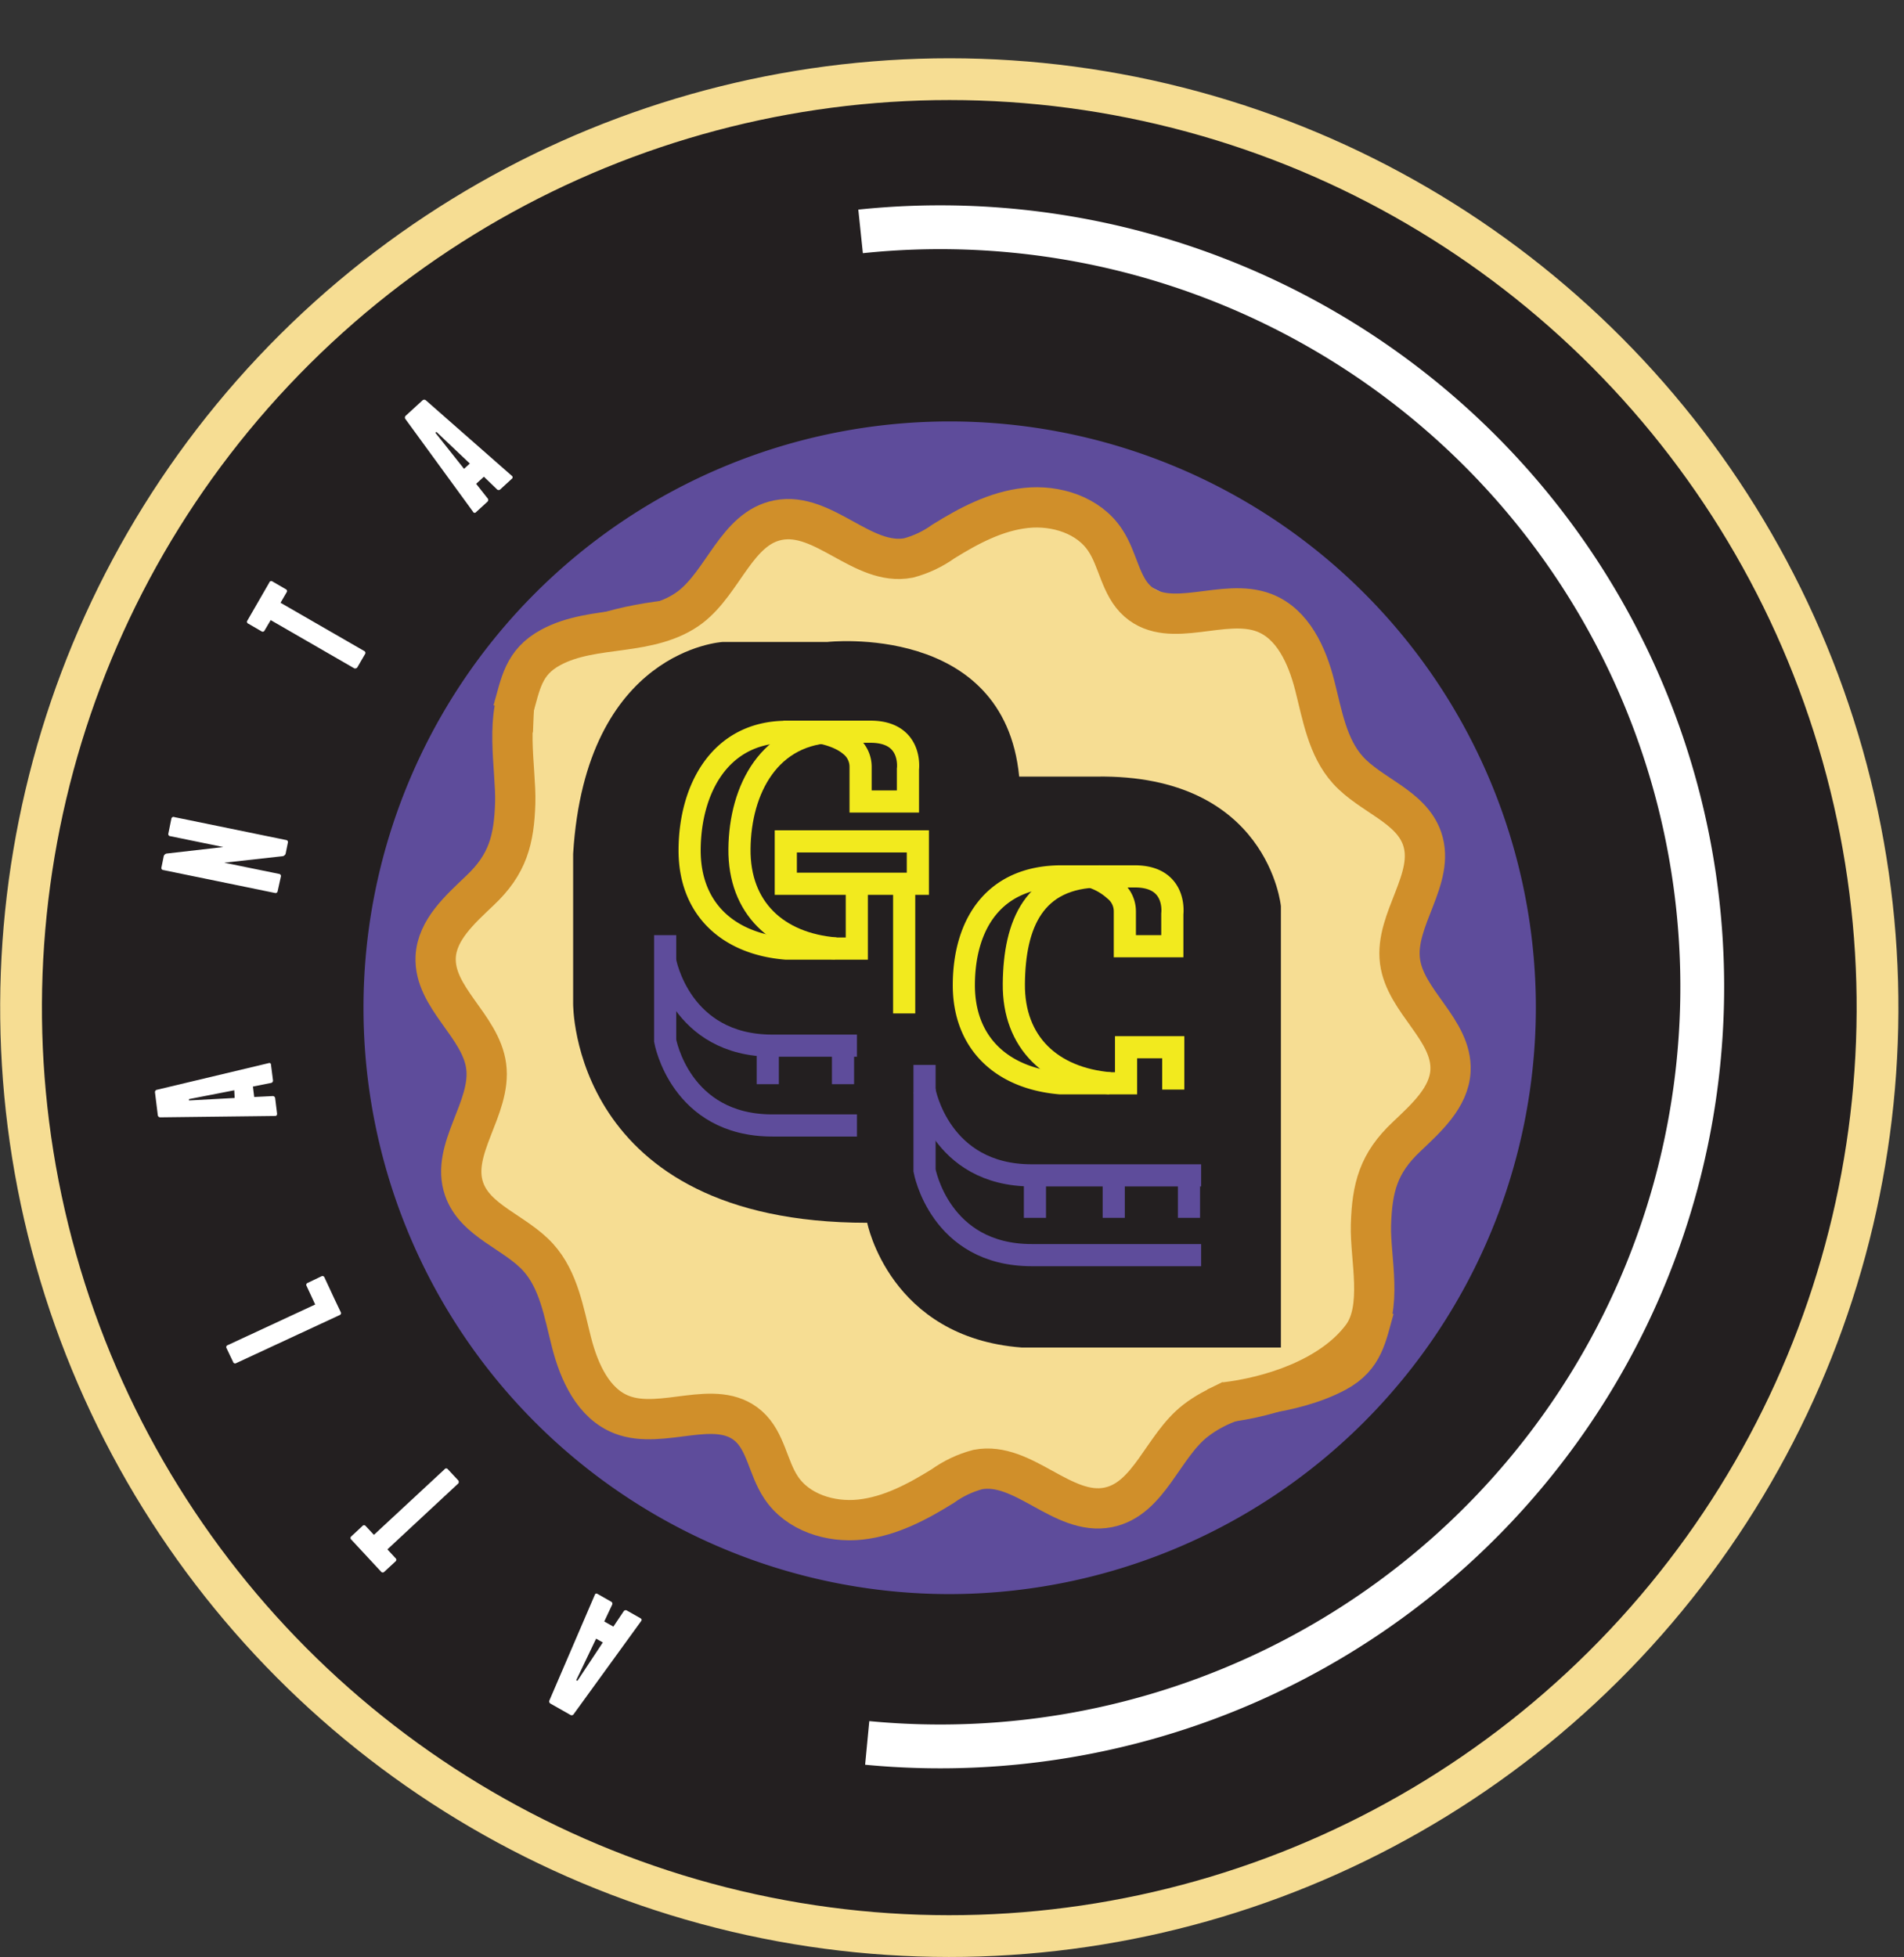 <?xml version="1.0" encoding="UTF-8" standalone="no"?>
<svg
   id="Layer_1"
   data-name="Layer 1"
   viewBox="0 0 292.197 300.284"
   version="1.1"
   sodipodi:docname="ATL.svg"
   width="292.197"
   height="300.284"
   inkscape:version="1.1.1 (3bf5ae0d25, 2021-09-20)"
   inkscape:export-filename="C:\Users\bigbu\OneDrive\Desktop\ATL.png"
   inkscape:export-xdpi="165.58157"
   inkscape:export-ydpi="165.58157"
   xmlns:inkscape="http://www.inkscape.org/namespaces/inkscape"
   xmlns:sodipodi="http://sodipodi.sourceforge.net/DTD/sodipodi-0.dtd"
   xmlns="http://www.w3.org/2000/svg"
   xmlns:svg="http://www.w3.org/2000/svg"
   xmlns:rdf="http://www.w3.org/1999/02/22-rdf-syntax-ns#"
   xmlns:cc="http://creativecommons.org/ns#"
   xmlns:dc="http://purl.org/dc/elements/1.1/">
  <rect x="0" y="0" width="292.197" height="300.284" fill="#333333" stroke="none"/>
  <sodipodi:namedview
     pagecolor="#ffffff"
     bordercolor="#666666"
     borderopacity="1"
     objecttolerance="10"
     gridtolerance="10"
     guidetolerance="10"
     inkscape:pageopacity="0"
     inkscape:pageshadow="2"
     inkscape:window-width="1920"
     inkscape:window-height="1017"
     id="namedview296"
     showgrid="false"
     inkscape:zoom="1.7800234"
     inkscape:cx="103.65032"
     inkscape:cy="148.03176"
     inkscape:window-x="-8"
     inkscape:window-y="-8"
     inkscape:window-maximized="1"
     inkscape:current-layer="Layer_1"
     inkscape:pagecheckerboard="0"
     showguides="true"
     inkscape:guide-bbox="true">
    <sodipodi:guide
       position="-89.774,8.802"
       orientation="1,0"
       id="guide54861" />
  </sodipodi:namedview>
  <defs
     id="defs4">
    <inkscape:path-effect
       effect="spiro"
       id="path-effect54859"
       is_visible="true"
       lpeversion="1" />
    <style
       id="style2">.cls-1{fill:#f15d24;}.cls-11,.cls-2{fill:#5e4c9b;}.cls-3{fill:#f2ea1e;}.cls-10,.cls-19,.cls-4,.cls-7{fill:#231f20;}.cls-18,.cls-5{fill:#d08f2a;}.cls-12,.cls-13,.cls-6{fill:#f6dd93;}.cls-10,.cls-12,.cls-13,.cls-15,.cls-19,.cls-7{stroke:#f6dd93;}.cls-10,.cls-11,.cls-13,.cls-14,.cls-15,.cls-17,.cls-18,.cls-19,.cls-20,.cls-21,.cls-22,.cls-23,.cls-7,.cls-8,.cls-9{stroke-miterlimit:10;}.cls-7,.cls-9{stroke-width:9.31px;}.cls-14,.cls-15,.cls-17,.cls-20,.cls-21,.cls-22,.cls-23,.cls-8,.cls-9{fill:none;}.cls-20,.cls-22,.cls-8{stroke:#f2ea1e;}.cls-8{stroke-width:7.45px;}.cls-11,.cls-21,.cls-23,.cls-9{stroke:#5e4c9b;}.cls-10,.cls-12,.cls-13,.cls-15{stroke-width:6.41px;}.cls-11,.cls-14,.cls-17{stroke-width:6.18px;}.cls-12{stroke-linecap:round;stroke-linejoin:round;}.cls-14,.cls-18{stroke:#d08f2a;}.cls-16{fill:#fff;}.cls-17{stroke:#fff;}.cls-18,.cls-19,.cls-21{stroke-width:6.59px;}.cls-20{stroke-width:5.28px;}.cls-22{stroke-width:3.56px;}.cls-23{stroke-width:4.45px;}</style>
  </defs>
  <g
     id="SlHar6"
     transform="translate(-104.388,-346.278)">
    <path
       class="cls-1"
       d="m 150.51,429.93 a 31.64,31.64 0 0 1 -3.84,-2.66 c -1.6,-1.15 -1.59,-1.18 -3.19,0 -1.29,0.91 -2.57,1.85 -3.89,2.81 -0.17,-0.33 0,-0.57 0.08,-0.8 0.53,-1.65 1.06,-3.3 1.63,-4.94 a 0.88,0.88 0 0 0 -0.37,-1.17 c -1.48,-1 -2.92,-2.13 -4.38,-3.2 -0.13,-0.1 -0.25,-0.22 -0.53,-0.47 h 2.33 c 1.32,0 2.65,0 4,-0.07 a 0.7,0.7 0 0 0 0.75,-0.59 c 0.61,-2 1.26,-3.89 2,-6 0.55,1.66 1.07,3.13 1.52,4.62 0.61,2 0.59,2.05 2.75,2.05 h 4.84 l -2.44,1.79 c -0.89,0.66 -1.76,1.33 -2.66,2 a 0.72,0.72 0 0 0 -0.3,1 c 0.57,1.67 1.1,3.34 1.63,5 0.07,0.23 0.11,0.47 0.16,0.71 z"
       id="path6"
       inkscape:connector-curvature="0"
       style="fill:#f15d24" />
    <path
       class="cls-1"
       d="m 150.53,429.91 0.06,0.08 -0.08,-0.06 z"
       id="path8"
       inkscape:connector-curvature="0"
       style="fill:#f15d24" />
  </g>
  <circle
     class="cls-10"
     cx="-117.002"
     cy="177.301"
     r="142.45"
     transform="rotate(-76.72)"
     id="circle161"
     style="fill:#231f20;stroke:#f6dd93;stroke-width:6.41px;stroke-miterlimit:10" />
  <path
     style="opacity:1;fill:none;fill-opacity:1;stroke:#ffffff;stroke-width:6.722;stroke-linecap:butt;stroke-linejoin:round;stroke-miterlimit:4;stroke-dasharray:none;stroke-opacity:1;paint-order:stroke fill markers"
     id="path65337"
     transform="scale(-1,1)"
     sodipodi:type="arc"
     sodipodi:cx="-144.28281"
     sodipodi:cy="151.4091"
     sodipodi:rx="116.95386"
     sodipodi:ry="116.54359"
     sodipodi:start="1.4749161"
     sodipodi:end="4.8169974"
     sodipodi:arc-type="arc"
     d="m -133.086,267.417 a 116.954,116.544 0 0 1 -110.74,-54.829 116.954,116.544 0 0 1 0.54,-123.221 116.954,116.544 0 0 1 111.216,-53.864"
     sodipodi:open="true" />
  <path
     class="cls-11"
     d="m 145.692,241.492 a 86.87,86.87 0 1 1 86.92,-86.87 87,87 0 0 1 -86.92,86.87 z"
     id="path163"
     inkscape:connector-curvature="0"
     style="fill:#5e4c9b;stroke:#5e4c9b;stroke-width:6.18px;stroke-miterlimit:10" />
  <path
     class="cls-12"
     d="m 102.452,105.642 -13.17,0.82 c 0,0 -7,1.65 -7,10.3 v 12.76"
     id="path165"
     inkscape:connector-curvature="0"
     style="fill:#f6dd93;stroke:#f6dd93;stroke-width:6.41px;stroke-linecap:round;stroke-linejoin:round" />
  <path
     class="cls-12"
     d="m 83.182,132.972 -10.57,7.88 c 0,0 -5,5.2 -0.25,12.45 l 7,10.69"
     id="path167"
     inkscape:connector-curvature="0"
     style="fill:#f6dd93;stroke:#f6dd93;stroke-width:6.41px;stroke-linecap:round;stroke-linejoin:round" />
  <path
     class="cls-12"
     d="m 81.022,164.262 -6.93,11.23 c 0,0 -2.69,6.67 4.37,11.66 l 10.42,7.36"
     id="path169"
     inkscape:connector-curvature="0"
     style="fill:#f6dd93;stroke:#f6dd93;stroke-width:6.41px;stroke-linecap:round;stroke-linejoin:round" />
  <path
     class="cls-12"
     d="m 89.422,195.192 2.06,13 c 0,0 2.3,6.81 10.91,6 l 12.7,-1.2"
     id="path171"
     inkscape:connector-curvature="0"
     style="fill:#f6dd93;stroke:#f6dd93;stroke-width:6.41px;stroke-linecap:round;stroke-linejoin:round" />
  <path
     class="cls-12"
     d="m 116.782,215.082 6.49,11.5 c 0,0 4.54,5.57 12.32,1.8 l 11.48,-5.58"
     id="path173"
     inkscape:connector-curvature="0"
     style="fill:#f6dd93;stroke:#f6dd93;stroke-width:6.41px;stroke-linecap:round;stroke-linejoin:round" />
  <path
     class="cls-12"
     d="m 152.962,221.462 11.7,6.12 c 0,0 6.84,2.21 11.31,-5.18 l 6.64,-10.92"
     id="path175"
     inkscape:connector-curvature="0"
     style="fill:#f6dd93;stroke:#f6dd93;stroke-width:6.41px;stroke-linecap:round;stroke-linejoin:round" />
  <path
     class="cls-12"
     d="m 185.772,209.562 13.19,-0.43 c 0,0 7,-1.44 7.3,-10.08 l 0.38,-12.76"
     id="path177"
     inkscape:connector-curvature="0"
     style="fill:#f6dd93;stroke:#f6dd93;stroke-width:6.41px;stroke-linecap:round;stroke-linejoin:round" />
  <circle
     class="cls-13"
     cx="145.692"
     cy="154.622"
     r="68.35"
     id="circle179"
     style="fill:#f6dd93;stroke:#f6dd93;stroke-width:6.41px;stroke-miterlimit:10" />
  <circle
     class="cls-15"
     cx="145.692"
     cy="154.622"
     r="68.35"
     id="circle189"
     style="fill:none;stroke:#f6dd93;stroke-width:6.41px;stroke-miterlimit:10" />
  <path
     class="cls-14"
     d="m 102.287,95.202 c -7,0.81 -16.949,3.17 -21.699,9.49 -3.31,4.4 -1.367,13.34 -1.517,18.47 -0.18,5.7 -1.14,9.46 -5.47,13.52 -3,2.86 -6.54,6 -6.74,10.15 -0.29,6.26 6.94,10.56 7.75,16.76 0.85,6.44 -5.51,12.69 -3.39,18.83 1.71,4.95 7.86,6.62 11.38,10.51 3.15,3.48 3.93,8.42 5.1,13 1.17,4.58 3.35,9.44 7.74,11.13 6.22,2.39 14.39,-2.66 19.41,1.73 2.69,2.36 3,6.42 5,9.41 2.53,3.85 7.58,5.44 12.16,4.95 4.58,-0.49 8.77,-2.72 12.68,-5.15 1.619,-1.161 3.435,-2.018 5.36,-2.53 7,-1.32 13,7.18 20,5.81 6.33,-1.25 8.35,-9.4 13.46,-13.34 3,-2.29 6.549,-3.562 10.269,-4.072 3.72,-0.51 7.981,-1.592 11.281,-3.372 4.27,-2.3 4.63,-5.58 5.83,-9.75"
     id="path191"
     inkscape:connector-curvature="0"
     style="fill:none;stroke:#d08f2a;stroke-width:6.18px;stroke-miterlimit:10"
     sodipodi:nodetypes="ccccccccscccsccccscc" />
  <path
     class="cls-16"
     d="m 91.272,244.722 c 0.08,-0.23 0.23,-0.28 0.44,-0.16 l 2.06,1.17 a 0.35,0.35 0 0 1 0.16,0.5 l -1.2,2.55 1.4,0.79 1.57,-2.34 a 0.37,0.37 0 0 1 0.52,-0.12 l 2.06,1.17 c 0.21,0.12 0.24,0.27 0.09,0.47 l -10.32,14.23 a 0.37,0.37 0 0 1 -0.54,0.12 l -3,-1.7 a 0.39,0.39 0 0 1 -0.19,-0.52 z m 0.21,6.7 -3.05,6.37 0.18,0.1 3.9,-5.89 z"
     id="path193"
     inkscape:connector-curvature="0"
     style="fill:#ffffff" />
  <path
     class="cls-16"
     d="m 53.912,235.722 1.7,-1.58 a 0.32,0.32 0 0 1 0.51,0 l 1.26,1.35 10.84,-10.06 a 0.31,0.31 0 0 1 0.51,0 l 1.58,1.69 a 0.37,0.37 0 0 1 0.09,0.25 0.33,0.33 0 0 1 -0.11,0.27 l -10.84,10.08 1.24,1.34 a 0.32,0.32 0 0 1 0,0.51 l -1.7,1.57 a 0.32,0.32 0 0 1 -0.51,0 l -4.57,-4.92 a 0.32,0.32 0 0 1 0,-0.5 z"
     id="path195"
     inkscape:connector-curvature="0"
     style="fill:#ffffff" />
  <path
     class="cls-16"
     d="m 47.222,196.832 2.09,-1 a 0.33,0.33 0 0 1 0.49,0.18 l 1.48,3.19 v 0 0 l 1,2.1 a 0.32,0.32 0 0 1 -0.18,0.48 l -15.85,7.36 a 0.32,0.32 0 0 1 -0.48,-0.18 l -1,-2.1 a 0.32,0.32 0 0 1 0.18,-0.48 l 13.42,-6.23 -1.36,-2.93 a 0.32,0.32 0 0 1 0.21,-0.39 z"
     id="path197"
     inkscape:connector-curvature="0"
     style="fill:#ffffff" />
  <path
     class="cls-16"
     d="m 41.202,163.122 c 0.23,-0.07 0.37,0 0.39,0.26 l 0.3,2.35 a 0.37,0.37 0 0 1 -0.32,0.43 l -2.76,0.55 0.2,1.6 2.81,-0.14 a 0.37,0.37 0 0 1 0.41,0.35 l 0.29,2.34 c 0,0.24 -0.08,0.36 -0.32,0.36 l -17.58,0.21 a 0.38,0.38 0 0 1 -0.41,-0.37 l -0.42,-3.41 a 0.37,0.37 0 0 1 0.3,-0.45 z m -5.25,4.16 -6.94,1.35 v 0.21 l 7,-0.38 z"
     id="path199"
     inkscape:connector-curvature="0"
     style="fill:#ffffff" />
  <path
     class="cls-16"
     d="m 26.772,125.372 17.12,3.51 a 0.32,0.32 0 0 1 0.28,0.43 l -0.33,1.63 a 0.46,0.46 0 0 1 -0.17,0.27 0.54,0.54 0 0 1 -0.26,0.15 l -9,1 8.41,1.72 a 0.33,0.33 0 0 1 0.28,0.43 l -0.49,2.21 a 0.33,0.33 0 0 1 -0.44,0.28 l -17.11,-3.51 a 0.32,0.32 0 0 1 -0.28,-0.43 l 0.34,-1.68 a 0.54,0.54 0 0 1 0.16,-0.27 0.61,0.61 0 0 1 0.27,-0.15 l 8.72,-1 -8.15,-1.67 a 0.32,0.32 0 0 1 -0.28,-0.43 l 0.46,-2.27 a 0.33,0.33 0 0 1 0.47,-0.22 z"
     id="path201"
     inkscape:connector-curvature="0"
     style="fill:#ffffff" />
  <path
     class="cls-16"
     d="m 41.842,89.232 2,1.16 a 0.32,0.32 0 0 1 0.14,0.49 l -0.93,1.6 12.82,7.39 a 0.33,0.33 0 0 1 0.14,0.5 l -1.16,2 a 0.32,0.32 0 0 1 -0.21,0.16 0.33,0.33 0 0 1 -0.29,0 l -12.81,-7.39 -0.93,1.58 a 0.32,0.32 0 0 1 -0.5,0.13 l -2,-1.16 a 0.31,0.31 0 0 1 -0.14,-0.49 l 3.35,-5.81 a 0.32,0.32 0 0 1 0.52,-0.16 z"
     id="path203"
     inkscape:connector-curvature="0"
     style="fill:#ffffff" />
  <path
     class="cls-16"
     d="m 78.532,72.992 a 0.28,0.28 0 0 1 0,0.48 l -1.74,1.6 a 0.36,0.36 0 0 1 -0.53,0 l -2,-1.93 -1.19,1.09 1.74,2.21 a 0.37,0.37 0 0 1 0,0.53 l -1.75,1.6 a 0.27,0.27 0 0 1 -0.47,-0.06 l -10.36,-14.2 a 0.38,0.38 0 0 1 0.06,-0.55 l 2.53,-2.32 a 0.39,0.39 0 0 1 0.56,0 z m -6.43,-1.87 -5.13,-4.86 -0.15,0.14 4.39,5.53 z"
     id="path205"
     inkscape:connector-curvature="0"
     style="fill:#ffffff" />
  <path
     class="cls-18"
     d="m 590.191,269.363 v 45.28 h -68.58 c -34.95,-2.64 -40.88,-33 -40.88,-33 -78.47,0 -77.81,-58 -77.81,-58 v -39.59 c 3.3,-54.07 39.56,-56 39.56,-56 h 27.67 c 0,0 46.84,-5.28 50.79,35.61 h 20.45 c 45.5,-0.66 48.8,34.28 48.8,34.28 v 71.47 z"
     id="path209"
     inkscape:connector-curvature="0"
     style="fill:#d08f2a;stroke:#d08f2a;stroke-width:6.59px;stroke-miterlimit:10" />
  <path
     class="cls-19"
     d="m 590.191,261.443 v 45.28 h -68.58 c -34.95,-2.64 -40.88,-33 -40.88,-33 -78.47,0 -77.81,-58 -77.81,-58 v -39.59 c 3.3,-54.07 39.56,-56.05 39.56,-56.05 h 27.67 c 0,0 46.84,-5.28 50.79,35.61 h 20.45 c 45.5,-0.66 48.8,34.28 48.8,34.28 z"
     id="path211"
     inkscape:connector-curvature="0"
     style="fill:#231f20;stroke:none;stroke-width:0;stroke-miterlimit:10;stroke-dasharray:none" />
  <path
     class="cls-20"
     d="m 472.391,143.823 c -17.51,0.17 -25.3,15.22 -25.46,31 -0.15,15.63 10,25.05 25.46,26.34"
     id="path213"
     inkscape:connector-curvature="0"
     style="fill:none;stroke:#f2ea1e;stroke-width:5.28px;stroke-miterlimit:10" />
  <path
     class="cls-20"
     d="m 477.981,186.353 v 14.84 h -18.79 c -15.47,-1.29 -25.61,-10.71 -25.45,-26.34 0.15,-15.81 7.94,-30.86 25.45,-31 h 7.92 c 0,0 5.59,0.62 9.1,3.57 a 7.2,7.2 0 0 1 2.77,5.66 v 9.2 h 12.53 v -8.57 c 0,0 1.32,-9.89 -9.89,-9.89 h -23.07"
     id="path215"
     inkscape:connector-curvature="0"
     style="fill:none;stroke:#f2ea1e;stroke-width:5.28px;stroke-miterlimit:10" />
  <path
     class="cls-20"
     d="m 542.341,182.093 c -17.51,0.17 -22.66,12.58 -22.81,28.4 -0.16,15.62 10,25 25.45,26.33"
     id="path217"
     inkscape:connector-curvature="0"
     style="fill:none;stroke:#f2ea1e;stroke-width:5.28px;stroke-miterlimit:10" />
  <path
     class="cls-20"
     d="m 531.141,182.093 h 20.43 c 11.21,0 9.89,9.9 9.89,9.9 v 8.57 h -12.56 v -9.23 a 7.18,7.18 0 0 0 -2.77,-5.66 16.55,16.55 0 0 0 -6.46,-3.58 h -7.92 c -17.51,0.17 -25.3,12.58 -25.45,28.4 -0.16,15.62 10,25 25.45,26.33 h 17.47 v -9.54 h 12.49 v 11.21"
     id="path219"
     inkscape:connector-curvature="0"
     style="fill:none;stroke:#f2ea1e;stroke-width:5.28px;stroke-miterlimit:10" />
  <rect
     class="cls-20"
     x="459.191"
     y="172.833"
     width="34.94"
     height="11.21"
     id="rect221"
     style="fill:none;stroke:#f2ea1e;stroke-width:5.28px;stroke-miterlimit:10" />
  <line
     class="cls-20"
     x1="490.511"
     y1="185.693"
     x2="490.511"
     y2="218.343"
     id="line223"
     style="fill:none;stroke:#f2ea1e;stroke-width:5.28px;stroke-miterlimit:10" />
  <path
     class="cls-21"
     d="m 495.901,238.763 c 0,0 4,22.42 28.35,22.42 h 44.84"
     id="path225"
     inkscape:connector-curvature="0"
     style="fill:none;stroke:#5e4c9b;stroke-width:6.59px;stroke-miterlimit:10" />
  <path
     class="cls-21"
     d="m 569.091,282.283 h -44.84 c -24.35,0 -28.35,-22.4 -28.35,-22.4 v -27.92"
     id="path227"
     inkscape:connector-curvature="0"
     style="fill:none;stroke:#5e4c9b;stroke-width:6.59px;stroke-miterlimit:10" />
  <path
     class="cls-21"
     d="m 427.271,204.453 c 0,0 3.95,22.42 28.35,22.42 h 22.4"
     id="path229"
     inkscape:connector-curvature="0"
     style="fill:none;stroke:#5e4c9b;stroke-width:6.59px;stroke-miterlimit:10" />
  <path
     class="cls-21"
     d="m 478.021,247.983 h -22.4 c -24.4,0 -28.35,-22.42 -28.35,-22.42 v -27.92"
     id="path231"
     inkscape:connector-curvature="0"
     style="fill:none;stroke:#5e4c9b;stroke-width:6.59px;stroke-miterlimit:10" />
  <line
     class="cls-21"
     x1="565.871"
     y1="262.953"
     x2="565.871"
     y2="272.423"
     id="line233"
     style="fill:none;stroke:#5e4c9b;stroke-width:6.59px;stroke-miterlimit:10" />
  <line
     class="cls-21"
     x1="545.961"
     y1="262.953"
     x2="545.961"
     y2="272.423"
     id="line235"
     style="fill:none;stroke:#5e4c9b;stroke-width:6.59px;stroke-miterlimit:10" />
  <line
     class="cls-21"
     x1="525.111"
     y1="262.953"
     x2="525.111"
     y2="272.423"
     id="line237"
     style="fill:none;stroke:#5e4c9b;stroke-width:6.59px;stroke-miterlimit:10" />
  <line
     class="cls-21"
     x1="474.331"
     y1="228.543"
     x2="474.331"
     y2="237.063"
     id="line239"
     style="fill:none;stroke:#5e4c9b;stroke-width:6.59px;stroke-miterlimit:10" />
  <line
     class="cls-21"
     x1="454.421"
     y1="228.543"
     x2="454.421"
     y2="237.063"
     id="line241"
     style="fill:none;stroke:#5e4c9b;stroke-width:6.59px;stroke-miterlimit:10" />
  <path
     class="cls-14"
     d="m 187.879,215.18 c 7,-0.81 16.387,-3.732 21.137,-10.052 3.31,-4.4 1.226,-12.076 1.376,-17.206 0.18,-5.7 1.14,-9.46 5.47,-13.52 3,-2.86 6.54,-6 6.74,-10.15 0.29,-6.26 -6.94,-10.56 -7.75,-16.76 -0.85,-6.44 5.51,-12.69 3.39,-18.83 -1.71,-4.95 -7.86,-6.62 -11.38,-10.51 -3.15,-3.48 -3.93,-8.42 -5.1,-13 -1.17,-4.58 -3.35,-9.44 -7.74,-11.13 -6.22,-2.39 -14.39,2.66 -19.41,-1.73 -2.69,-2.36 -3,-6.42 -5,-9.41 -2.53,-3.85 -7.58,-5.44 -12.16,-4.95 -4.58,0.49 -8.77,2.72 -12.68,5.15 -1.619,1.161 -3.435,2.018 -5.36,2.53 -7,1.32 -13,-7.18 -20,-5.81 -6.33,1.25 -8.35,9.4 -13.46,13.34 -3,2.29 -6.83,3 -10.55,3.51 -3.72,0.51 -7.56,0.89 -10.86,2.67 -4.27,2.3 -4.63,5.58 -5.83,9.75"
     id="path862"
     inkscape:connector-curvature="0"
     style="fill:#f6dd93;stroke:#d08f2a;stroke-width:6.18px;stroke-miterlimit:10;fill-opacity:1"
     sodipodi:nodetypes="ccccccccscccsccccscc" />
  <path
     style="fill:#d08f2a;fill-opacity:1;stroke:#d08f2a;stroke-width:1px;stroke-linecap:butt;stroke-linejoin:miter;stroke-opacity:1"
     d="m 81.392,109.838 c -0.031,0.762 -0.062,1.524 -0.094,2.284 -0.032,0.76 -3.306,-0.794 -3.306,-0.794 l -1.323,-3.377 4.818,0.099 z"
     id="path12392" />
  <path
     style="fill:#d08f2a;stroke:#d08f2a;stroke-width:1px;stroke-linecap:butt;stroke-linejoin:miter;stroke-opacity:1;fill-opacity:1"
     d="m 185.7,213.544 1.899,-0.931 3.513,1.229 c 0,0 -2.681,2.644 -2.731,2.644 -0.05,0 -2.446,-1.006 -2.408,-1.192 0.037,-0.186 -0.286,-1.688 -0.286,-1.688 z"
     id="path18901" />
  <g
     id="g44169"
     transform="matrix(0.58,0,0,0.58,-102.825,-84.377)"
     style="stroke-width:5.859;stroke-miterlimit:10;stroke-dasharray:none">
    <path
       class="cls-19"
       d="m 516.203,456.662 v 45.28 h -68.58 c -34.95,-2.64 -40.88,-33 -40.88,-33 -78.47,0 -77.81,-58 -77.81,-58 v -39.59 c 3.3,-54.07 39.56,-56.05 39.56,-56.05 h 27.67 c 0,0 46.84,-5.28 50.79,35.61 h 20.45 c 45.5,-0.66 48.8,34.28 48.8,34.28 z"
       id="path44121"
       inkscape:connector-curvature="0"
       style="fill:#231f20;stroke:none;stroke-width:5.859;stroke-miterlimit:10;stroke-dasharray:none" />
    <path
       class="cls-20"
       d="m 398.403,339.042 c -17.51,0.17 -25.3,15.22 -25.46,31 -0.15,15.63 10,25.05 25.46,26.34"
       id="path44123"
       inkscape:connector-curvature="0"
       style="fill:none;stroke:#f2ea1e;stroke-width:5.859;stroke-miterlimit:10;stroke-dasharray:none" />
    <path
       class="cls-20"
       d="m 403.993,381.572 v 14.84 h -18.79 c -15.47,-1.29 -25.61,-10.71 -25.45,-26.34 0.15,-15.81 7.94,-30.86 25.45,-31 h 7.92 c 0,0 5.59,0.62 9.1,3.57 a 7.2,7.2 0 0 1 2.77,5.66 v 9.2 h 12.53 v -8.57 c 0,0 1.32,-9.89 -9.89,-9.89 h -23.07"
       id="path44125"
       inkscape:connector-curvature="0"
       style="fill:none;stroke:#f2ea1e;stroke-width:5.859;stroke-miterlimit:10;stroke-dasharray:none" />
    <path
       class="cls-20"
       d="m 468.353,377.312 c -17.51,0.17 -22.66,12.58 -22.81,28.4 -0.16,15.62 10,25 25.45,26.33"
       id="path44127"
       inkscape:connector-curvature="0"
       style="fill:none;stroke:#f2ea1e;stroke-width:5.859;stroke-miterlimit:10;stroke-dasharray:none" />
    <path
       class="cls-20"
       d="m 457.153,377.312 h 20.43 c 11.21,0 9.89,9.9 9.89,9.9 v 8.57 h -12.56 v -9.23 a 7.18,7.18 0 0 0 -2.77,-5.66 16.55,16.55 0 0 0 -6.46,-3.58 h -7.92 c -17.51,0.17 -25.3,12.58 -25.45,28.4 -0.16,15.62 10,25 25.45,26.33 h 17.47 v -9.54 h 12.49 v 11.21"
       id="path44129"
       inkscape:connector-curvature="0"
       style="fill:none;stroke:#f2ea1e;stroke-width:5.859;stroke-miterlimit:10;stroke-dasharray:none" />
    <rect
       class="cls-20"
       x="385.203"
       y="368.052"
       width="34.94"
       height="11.21"
       id="rect44131"
       style="fill:none;stroke:#f2ea1e;stroke-width:5.859;stroke-miterlimit:10;stroke-dasharray:none" />
    <line
       class="cls-20"
       x1="416.523"
       y1="380.912"
       x2="416.523"
       y2="413.562"
       id="line44133"
       style="fill:none;stroke:#f2ea1e;stroke-width:5.859;stroke-miterlimit:10;stroke-dasharray:none" />
    <path
       class="cls-21"
       d="m 421.913,433.982 c 0,0 4,22.42 28.35,22.42 h 44.84"
       id="path44135"
       inkscape:connector-curvature="0"
       style="fill:none;stroke:#5e4c9b;stroke-width:5.859;stroke-miterlimit:10;stroke-dasharray:none" />
    <path
       class="cls-21"
       d="m 495.103,477.502 h -44.84 c -24.35,0 -28.35,-22.4 -28.35,-22.4 v -27.92"
       id="path44137"
       inkscape:connector-curvature="0"
       style="fill:none;stroke:#5e4c9b;stroke-width:5.859;stroke-miterlimit:10;stroke-dasharray:none" />
    <path
       class="cls-21"
       d="m 353.283,399.672 c 0,0 3.95,22.42 28.35,22.42 h 22.4"
       id="path44139"
       inkscape:connector-curvature="0"
       style="fill:none;stroke:#5e4c9b;stroke-width:5.859;stroke-miterlimit:10;stroke-dasharray:none" />
    <path
       class="cls-21"
       d="m 404.033,443.202 h -22.4 c -24.4,0 -28.35,-22.42 -28.35,-22.42 v -27.92"
       id="path44141"
       inkscape:connector-curvature="0"
       style="fill:none;stroke:#5e4c9b;stroke-width:5.859;stroke-miterlimit:10;stroke-dasharray:none" />
    <line
       class="cls-21"
       x1="491.883"
       y1="458.172"
       x2="491.883"
       y2="467.642"
       id="line44143"
       style="fill:none;stroke:#5e4c9b;stroke-width:5.859;stroke-miterlimit:10;stroke-dasharray:none" />
    <line
       class="cls-21"
       x1="471.973"
       y1="458.172"
       x2="471.973"
       y2="467.642"
       id="line44145"
       style="fill:none;stroke:#5e4c9b;stroke-width:5.859;stroke-miterlimit:10;stroke-dasharray:none" />
    <line
       class="cls-21"
       x1="451.123"
       y1="458.172"
       x2="451.123"
       y2="467.642"
       id="line44147"
       style="fill:none;stroke:#5e4c9b;stroke-width:5.859;stroke-miterlimit:10;stroke-dasharray:none" />
    <line
       class="cls-21"
       x1="400.343"
       y1="423.762"
       x2="400.343"
       y2="432.282"
       id="line44149"
       style="fill:none;stroke:#5e4c9b;stroke-width:5.859;stroke-miterlimit:10;stroke-dasharray:none" />
    <line
       class="cls-21"
       x1="380.433"
       y1="423.762"
       x2="380.433"
       y2="432.282"
       id="line44151"
       style="fill:none;stroke:#5e4c9b;stroke-width:5.859;stroke-miterlimit:10;stroke-dasharray:none" />
  </g>
</svg>
